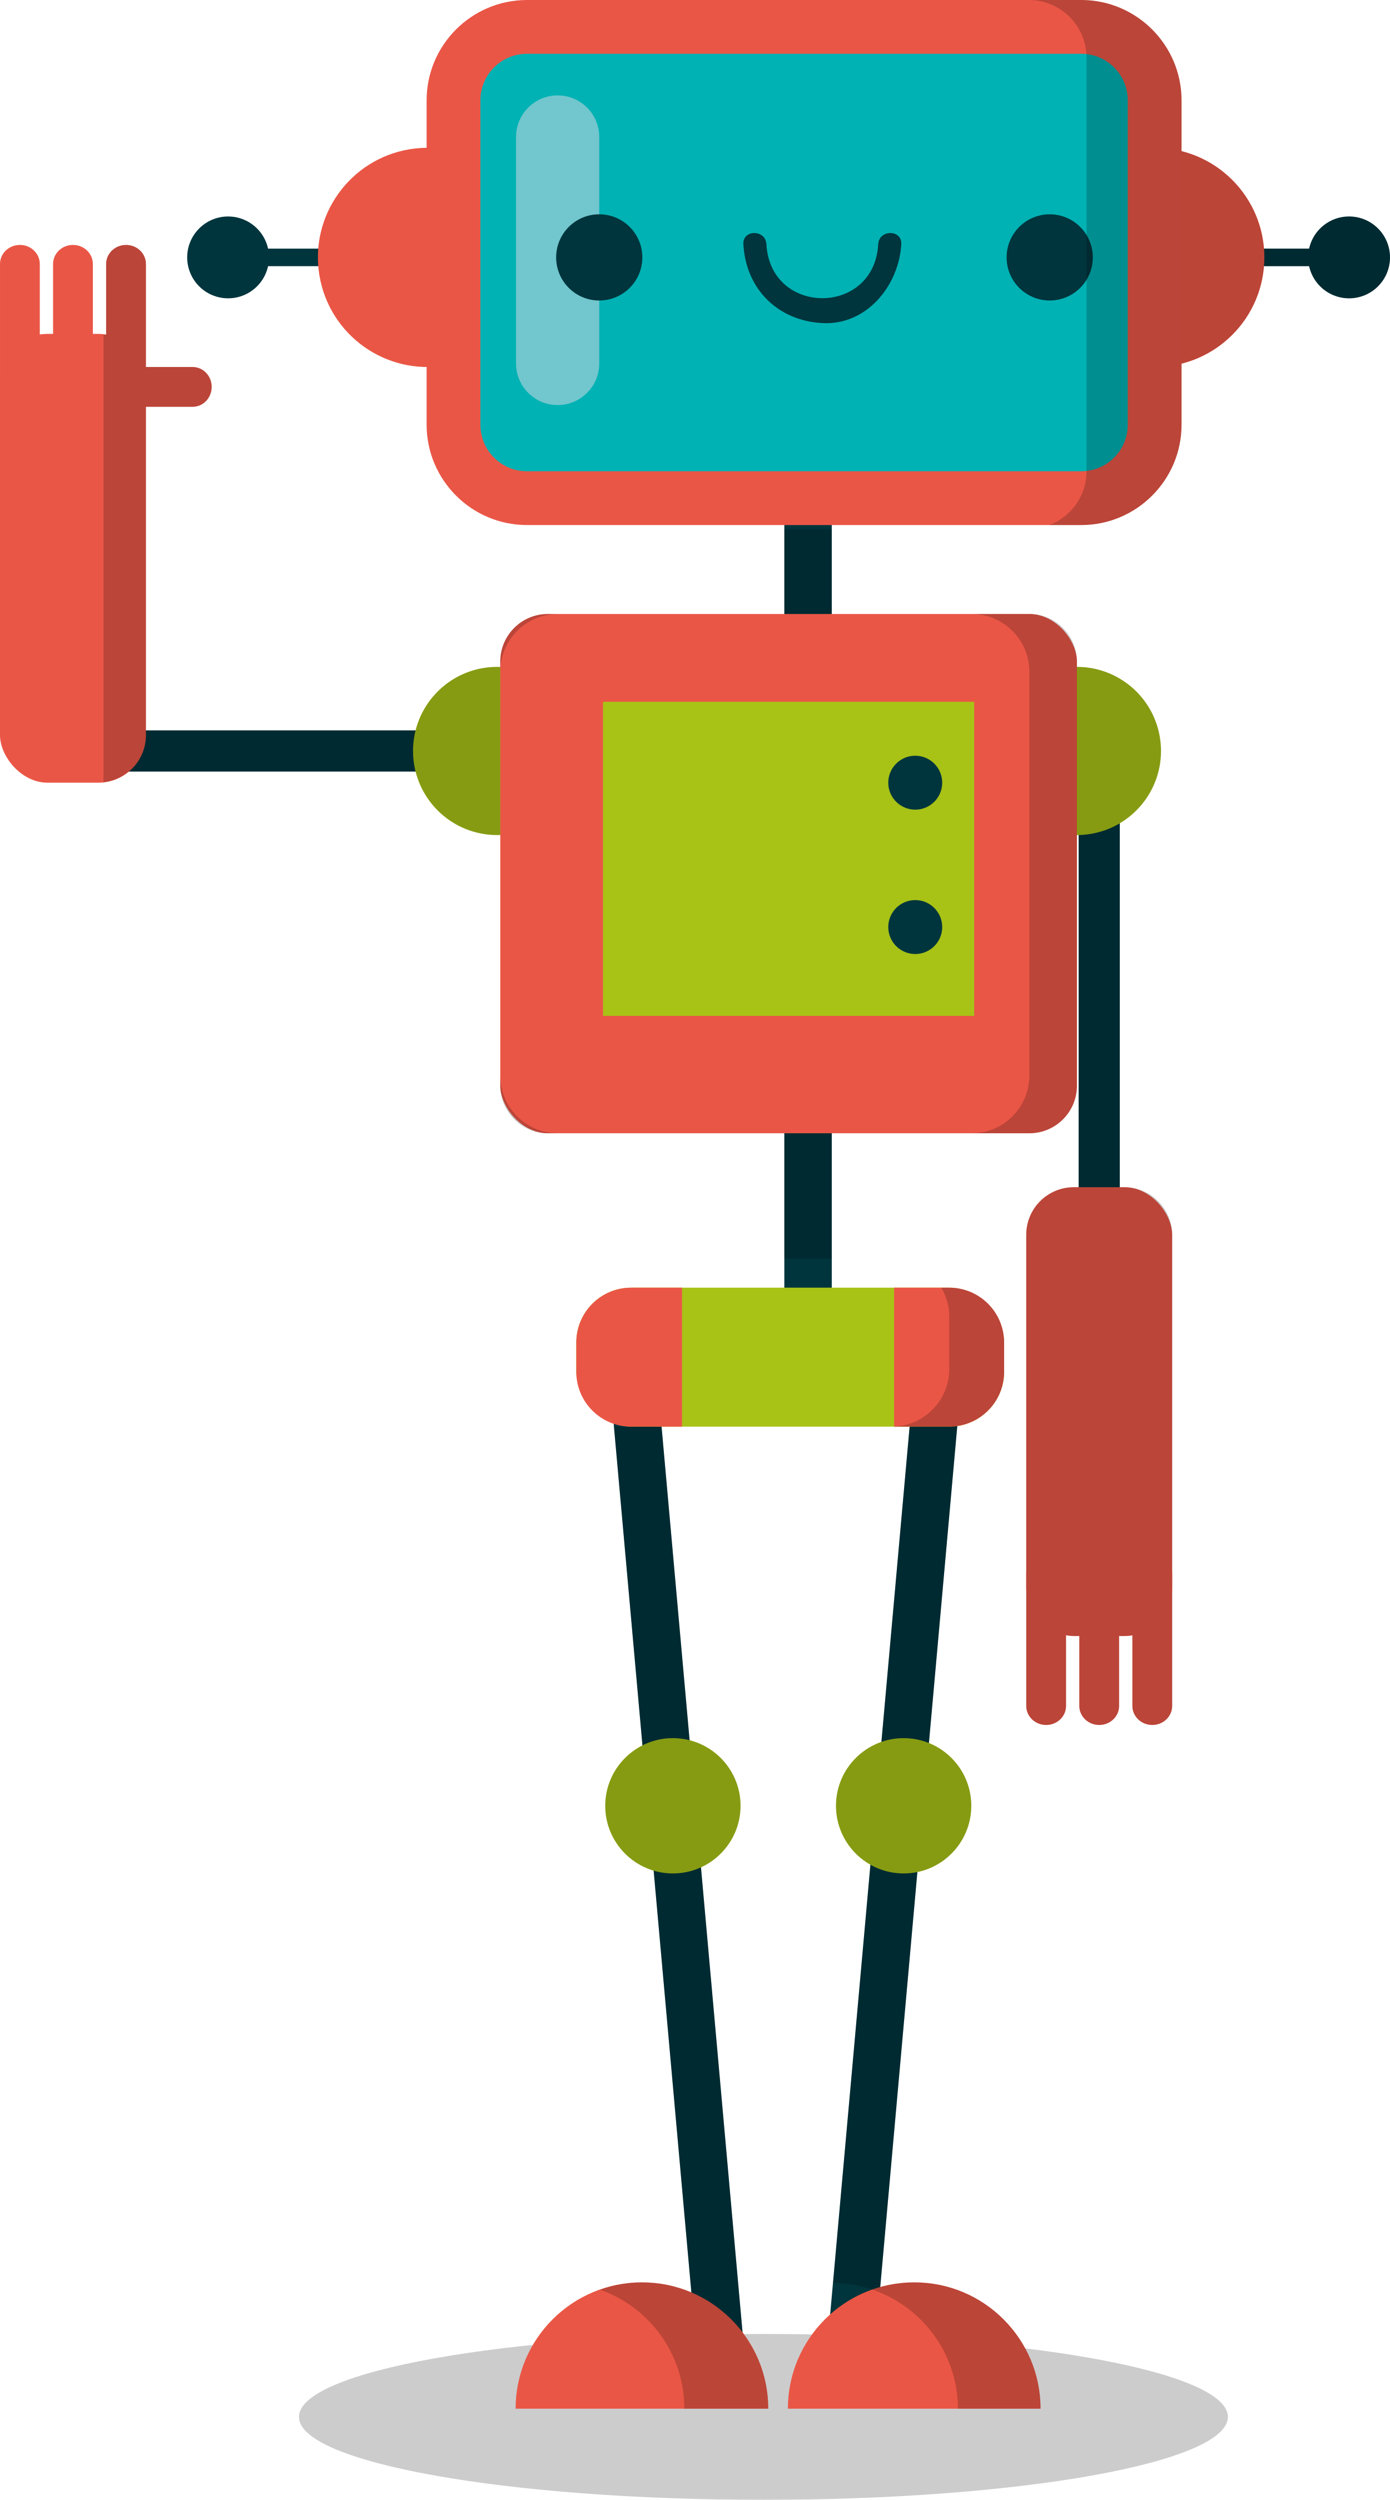 <?xml version="1.0" encoding="UTF-8"?>
<svg id="Ebene_1" data-name="Ebene 1" xmlns="http://www.w3.org/2000/svg" viewBox="0 0 556.084 1000">
  <defs>
    <style>
      .cls-1, .cls-2 {
        opacity: .2;
      }

      .cls-1, .cls-3 {
        fill: #010101;
      }

      .cls-4 {
        fill: #a8c216;
      }

      .cls-5 {
        fill: #ea5645;
      }

      .cls-6 {
        fill: #72c6cd;
      }

      .cls-7 {
        fill: #ea5646;
      }

      .cls-8 {
        fill: #00353d;
      }

      .cls-9 {
        fill: #00b2b4;
      }
    </style>
  </defs>
  <g class="cls-2">
    <path class="cls-3" d="m491.238,966.823c0,18.323-83.194,33.177-185.818,33.177s-185.819-14.854-185.819-33.177,83.194-33.177,185.819-33.177,185.818,14.854,185.818,33.177Z"/>
  </g>
  <g>
    <rect class="cls-8" x="261.313" y="542.088" width="18.977" height="407.375" transform="translate(-65.353 27.086) rotate(-5.11)"/>
    <rect class="cls-8" x="154.072" y="736.287" width="407.375" height="18.977" transform="translate(-416.944 1035.616) rotate(-84.885)"/>
    <rect class="cls-8" x="431.516" y="322.095" width="16.465" height="167.14"/>
    <g>
      <rect class="cls-7" x="410.559" y="474.914" width="58.381" height="179.537" rx="19.037" ry="19.037"/>
      <path class="cls-7" d="m453.017,682.419c0,4.206,3.564,7.615,7.961,7.615h0c4.397,0,7.961-3.409,7.961-7.615v-53.304c0-4.206-3.564-7.615-7.961-7.615h0c-4.397,0-7.961,3.409-7.961,7.615v53.304Z"/>
      <path class="cls-7" d="m431.788,682.419c0,4.206,3.564,7.615,7.961,7.615h0c4.396,0,7.961-3.409,7.961-7.615v-53.304c0-4.206-3.564-7.615-7.961-7.615h0c-4.397,0-7.961,3.409-7.961,7.615v53.304Z"/>
      <path class="cls-7" d="m410.559,682.419c0,4.206,3.564,7.615,7.961,7.615h0c4.397,0,7.961-3.409,7.961-7.615v-53.304c0-4.206-3.564-7.615-7.961-7.615h0c-4.397,0-7.961,3.409-7.961,7.615v53.304Z"/>
    </g>
    <rect class="cls-8" x="27.921" y="292.175" width="167.14" height="16.465"/>
    <g>
      <rect class="cls-7" y="133.561" width="58.381" height="179.537" rx="19.037" ry="19.037"/>
      <path class="cls-7" d="m15.922,105.593c0-4.206-3.564-7.615-7.961-7.615h0c-4.397,0-7.961,3.409-7.961,7.615v53.304c0,4.206,3.564,7.615,7.961,7.615h0c4.397,0,7.961-3.409,7.961-7.615v-53.304Z"/>
      <path class="cls-7" d="m37.151,105.593c0-4.206-3.564-7.615-7.961-7.615h0c-4.396,0-7.961,3.409-7.961,7.615v53.304c0,4.206,3.565,7.615,7.961,7.615h0c4.397,0,7.961-3.409,7.961-7.615v-53.304Z"/>
      <path class="cls-7" d="m58.381,105.593c0-4.206-3.564-7.615-7.961-7.615h0c-4.397,0-7.961,3.409-7.961,7.615v53.304c0,4.206,3.564,7.615,7.961,7.615h0c4.397,0,7.961-3.409,7.961-7.615v-53.304Z"/>
      <path class="cls-7" d="m77.071,162.732c4.206,0,7.615-3.564,7.615-7.961h0c0-4.397-3.409-7.961-7.615-7.961H23.768c-4.206,0-7.615,3.564-7.615,7.961h0c0,4.396,3.409,7.961,7.615,7.961h53.304Z"/>
    </g>
    <rect class="cls-8" x="313.778" y="146.18" width="18.978" height="406.958"/>
    <circle class="cls-4" cx="198.868" cy="300.407" r="33.633" transform="translate(-150.588 212.81) rotate(-42.423)"/>
    <circle class="cls-4" cx="430.835" cy="300.407" r="33.632" transform="translate(-42.473 72.717) rotate(-9.196)"/>
    <g>
      <rect class="cls-8" x="481.258" y="99.458" width="64.303" height="7.016"/>
      <path class="cls-5" d="m418.134,102.967c0,24.214,19.63,43.844,43.844,43.844s43.843-19.63,43.843-43.844-19.63-43.843-43.843-43.843-43.844,19.629-43.844,43.843Z"/>
      <circle class="cls-8" cx="539.716" cy="102.967" r="16.368"/>
      <circle class="cls-8" cx="91.256" cy="102.967" r="16.368"/>
      <rect class="cls-8" x="87.448" y="99.458" width="64.305" height="7.016"/>
      <circle class="cls-5" cx="171.031" cy="102.967" r="43.844" transform="translate(-14.597 29.51) rotate(-9.46)"/>
      <circle class="cls-8" cx="452.523" cy="114.875" r="18.686"/>
      <g>
        <path class="cls-9" d="m210.819,10.758h221.718c16.221,0,29.39,13.169,29.39,29.39v129.738c0,16.22-13.168,29.388-29.388,29.388h-221.718c-16.221,0-29.39-13.169-29.39-29.39V40.146c0-16.219,13.168-29.387,29.387-29.387Z"/>
        <path class="cls-7" d="m432.54,21.516c10.29,0,18.632,8.342,18.632,18.632v129.737c0,10.291-8.342,18.632-18.632,18.632h-221.72c-10.29,0-18.632-8.341-18.632-18.632V40.148c0-10.29,8.342-18.632,18.632-18.632h221.72m0-21.516h-221.72c-22.138,0-40.148,18.011-40.148,40.148v129.737c0,22.138,18.011,40.148,40.148,40.148h221.72c22.138,0,40.148-18.011,40.148-40.148V40.148c0-22.138-18.011-40.148-40.148-40.148h0Z"/>
      </g>
      <path class="cls-6" d="m239.734,145.396c0,9.193-7.452,16.644-16.645,16.644h0c-9.192,0-16.644-7.451-16.644-16.644V54.806c0-9.193,7.452-16.644,16.644-16.644h0c9.193,0,16.645,7.451,16.645,16.644v90.59Z"/>
      <circle class="cls-8" cx="239.734" cy="102.967" r="17.243"/>
      <path class="cls-8" d="m297.388,97.663c.962,17.875,13.712,30.625,31.587,31.587,17.837.961,30.703-15.161,31.587-31.587.32-5.945-8.903-5.914-9.221,0-1.552,28.827-43.18,28.827-44.732,0-.318-5.914-9.541-5.945-9.221,0h0Z"/>
      <path class="cls-8" d="m402.706,102.967c0,9.523,7.72,17.243,17.243,17.243s17.244-7.72,17.244-17.243-7.72-17.243-17.244-17.243-17.243,7.72-17.243,17.243Z"/>
    </g>
    <rect class="cls-7" x="200.137" y="245.606" width="230.698" height="207.733" rx="19.037" ry="19.037"/>
    <rect class="cls-4" x="241.241" y="280.735" width="148.49" height="125.645"/>
    <path class="cls-8" d="m355.36,313.098c0,5.958,4.83,10.788,10.788,10.788s10.788-4.83,10.788-10.788-4.83-10.787-10.788-10.787-10.788,4.83-10.788,10.787Z"/>
    <path class="cls-8" d="m355.36,370.844c0,5.958,4.83,10.787,10.788,10.787s10.788-4.83,10.788-10.787-4.83-10.788-10.788-10.788-10.788,4.83-10.788,10.788Z"/>
    <rect class="cls-4" x="230.55" y="515.104" width="171.155" height="55.589" rx="21.943" ry="21.943"/>
    <g>
      <path class="cls-7" d="m272.854,515.104h-20.361c-12.119,0-21.943,9.824-21.943,21.943v11.703c0,12.119,9.824,21.943,21.943,21.943h20.361v-55.589Z"/>
      <path class="cls-7" d="m379.762,515.104h-22.062v55.589h22.062c12.119,0,21.943-9.824,21.943-21.943v-11.703c0-12.119-9.824-21.943-21.943-21.943Z"/>
    </g>
    <path class="cls-5" d="m307.35,963.534c0-27.91-22.626-50.536-50.536-50.536s-50.536,22.626-50.536,50.536h101.072Z"/>
    <path class="cls-5" d="m416.282,963.534c0-27.91-22.626-50.536-50.537-50.536s-50.536,22.626-50.536,50.536h101.072Z"/>
    <circle class="cls-4" cx="269.197" cy="722.36" r="27.063"/>
    <path class="cls-4" d="m334.445,722.36c0,14.946,12.117,27.063,27.063,27.063s27.063-12.117,27.063-27.063-12.117-27.063-27.063-27.063-27.063,12.116-27.063,27.063Z"/>
  </g>
  <path class="cls-1" d="m539.716,86.598c-7.833,0-14.362,5.51-15.971,12.86h-18.1c-1.504-18.942-15.028-34.454-32.957-38.963v-20.347c0-22.138-18.011-40.148-40.148-40.148h-20.963c12.759,0,23.102,10.343,23.102,23.102v165.417c0,9.838-6.176,18.183-14.842,21.514h12.702c22.138,0,40.148-18.011,40.148-40.148v-24.447c17.929-4.51,31.453-20.021,32.957-38.963h18.1c1.609,7.35,8.138,12.861,15.971,12.861,9.04,0,16.368-7.329,16.368-16.368s-7.329-16.368-16.368-16.368Z"/>
  <path class="cls-1" d="m200.137,268.708c0-12.759,10.343-23.102,23.102-23.102h-4.065c-10.514,0-19.037,8.523-19.037,19.037v2.196c-.425-.016-.84-.064-1.269-.064-15.729,0-28.898,10.813-32.575,25.401H58.381v-129.443h18.691c4.205,0,7.615-3.564,7.615-7.961s-3.409-7.962-7.615-7.962h-18.691v-41.217c0-4.206-3.564-7.615-7.961-7.615s-7.961,3.409-7.961,7.615v28.281c-.345-.057-.706-.059-1.055-.106v179.141c3.797-.43,7.25-1.944,10.046-4.269h114.843c3.678,14.587,16.846,25.4,32.575,25.4.429,0,.845-.049,1.269-.064v-65.267Z"/>
  <path class="cls-1" d="m223.239,453.339c-12.759,0-23.102-10.343-23.102-23.102v4.065c0,10.514,8.523,19.037,19.037,19.037h4.065Z"/>
  <rect class="cls-1" x="313.778" y="211.622" width="18.978" height="33.984"/>
  <path class="cls-1" d="m449.902,474.914h-1.922v-145.612c9.859-5.863,16.486-16.593,16.486-28.896,0-18.575-15.058-33.632-33.632-33.632v-2.131c0-10.514-8.523-19.037-19.038-19.037h-23.102c12.759,0,23.102,10.343,23.102,23.102v161.528c0,12.759-10.343,23.102-23.102,23.102h23.102c10.514,0,19.038-8.523,19.038-19.037v-100.262c.23,0,.452-.03.681-.035v140.909h-1.92c-10.514,0-19.037,8.523-19.037,19.037v188.468c0,4.206,3.564,7.615,7.961,7.615s7.961-3.409,7.961-7.615v-28.282c1.019.169,2.048.314,3.115.314h2.192v27.968c0,4.206,3.565,7.615,7.962,7.615s7.961-3.409,7.961-7.615v-27.968h2.192c1.067,0,2.096-.146,3.115-.314v28.282c0,4.206,3.564,7.615,7.961,7.615s7.961-3.409,7.961-7.615v-188.468c0-10.514-8.523-19.037-19.037-19.037Z"/>
  <rect class="cls-1" x="313.778" y="453.339" width="18.978" height="50.198"/>
  <g>
    <path class="cls-1" d="m348.221,745.922l-14.964,167.324c.062,0,.122-.008.183-.007,27.597.375,49.688,22.811,49.811,50.296h33.031c0-27.91-22.626-50.536-50.537-50.536-4.713,0-9.256.694-13.584,1.901l14.849-166.039c12.307-2.543,21.56-13.44,21.56-26.501,0-11.366-7.016-21.08-16.946-25.089l11.349-126.902c10.584-1.565,18.732-10.6,18.732-21.619v-11.703c0-12.119-9.824-21.943-21.943-21.943h-3.196c1.979,3.406,3.196,7.312,3.196,11.535v20.951c0,12.759-10.343,23.102-23.102,23.102h7.231l-11.28,126.131c-10.57,3.683-18.166,13.71-18.166,25.535,0,10.114,5.558,18.917,13.776,23.562Z"/>
    <polygon class="cls-1" points="315.21 963.531 315.21 963.534 315.453 963.534 315.21 963.531"/>
  </g>
  <path class="cls-1" d="m297.079,933.086l-16.645-186.128c9.331-4.271,15.826-13.666,15.826-24.598,0-12.631-8.666-23.21-20.368-26.194l-11.221-125.473h-19.053l11.404,127.521c-8.824,4.459-14.888,13.584-14.888,24.146,0,12.271,8.173,22.62,19.367,25.937l15.089,168.723c-6.075-2.586-12.757-4.022-19.776-4.022-5.894,0-11.528,1.061-16.787,2.916,19.645,6.928,33.749,25.604,33.749,47.62h33.575c0-11.449-3.853-21.974-10.272-30.448Z"/>
</svg>